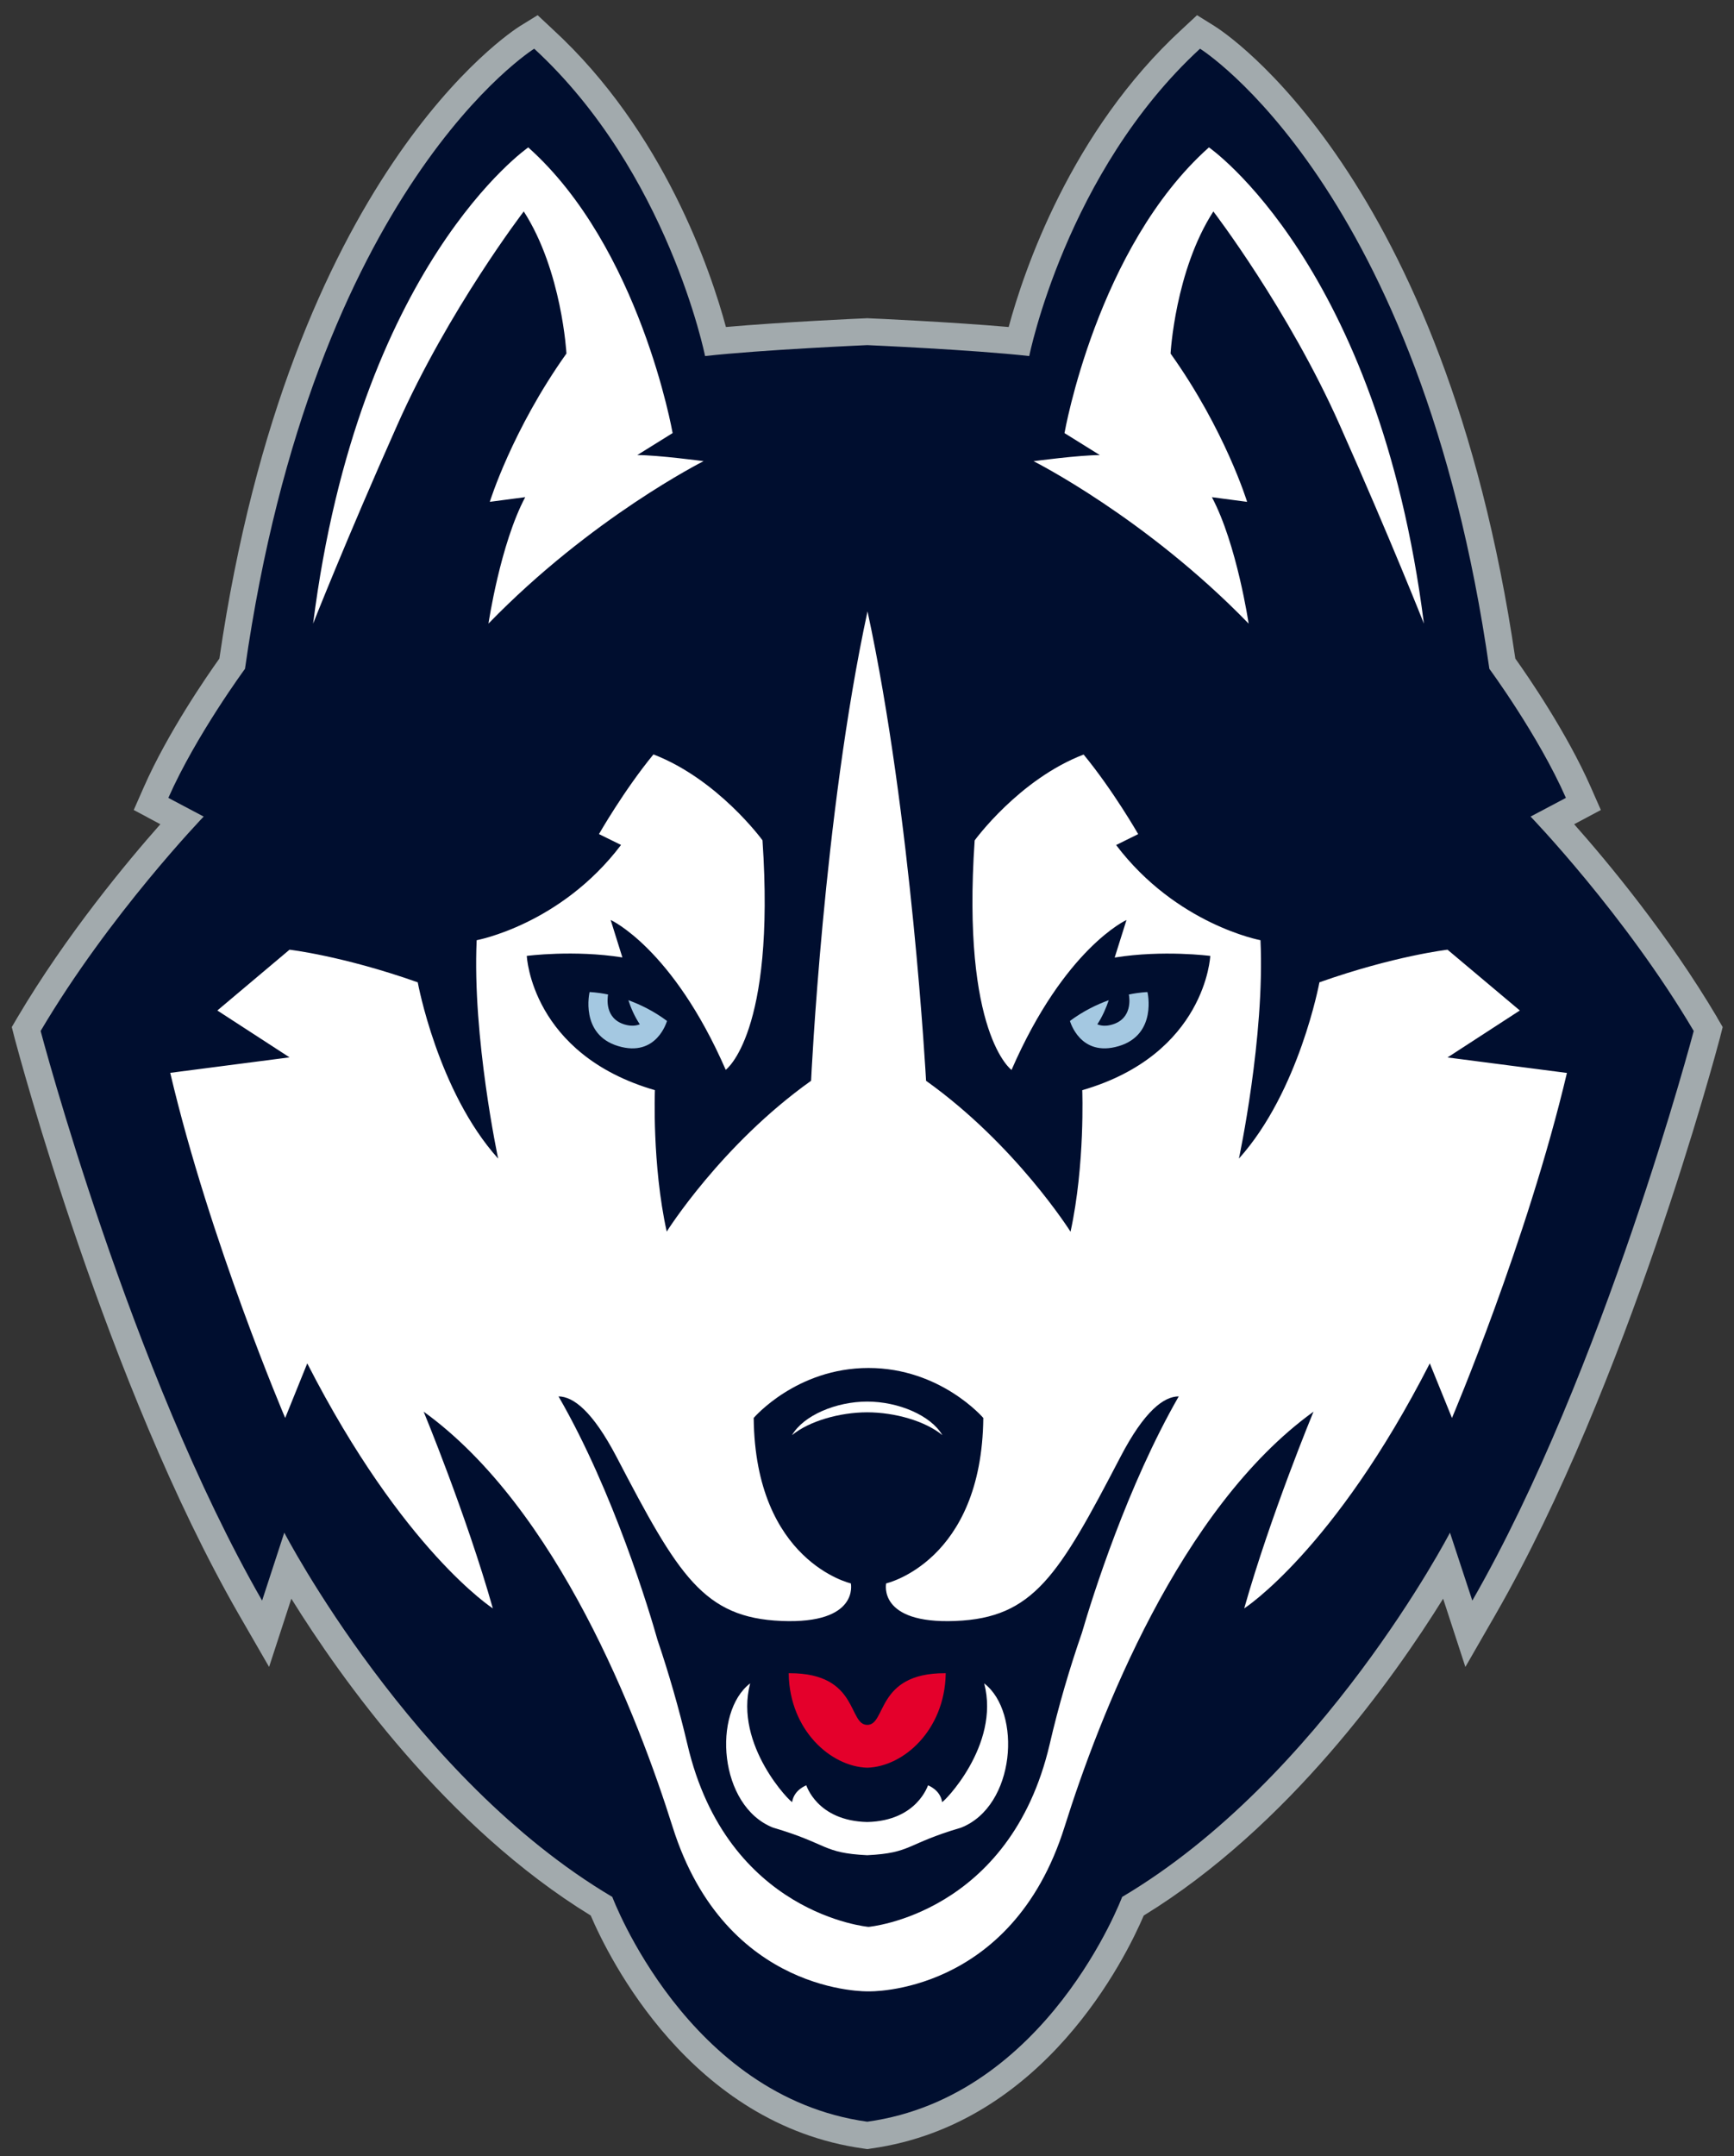 <svg height="87pt" viewBox="0 0 70 87" width="70pt" xmlns="http://www.w3.org/2000/svg"><rect x="0" y="0" width="70" height="87" fill="#333333" stroke="none"/><path d="m69.32 41.055c-1.984-3.352-4.441-6.297-5.773-7.797l1.078-.574-.406-.922c-.969-2.199-2.539-4.477-3.047-5.188-2.863-19.547-11.762-25.285-12.145-25.523l-.703-.438-.609.566c-4.496 4.129-6.391 9.777-6.996 12.016-2.316-.203-5.508-.348-5.66-.352l-.043-.004-.051.004c-.152.004-3.344.148-5.66.352-.605-2.238-2.496-7.887-6.996-12.016l-.605-.566-.711.438c-.375.238-9.281 5.977-12.137 25.523-.508.711-2.082 2.988-3.051 5.188l-.406.922 1.074.574c-1.328 1.5-3.785 4.445-5.77 7.797l-.227.387.113.445c.152.562 3.723 13.988 9.047 23.25l1.227 2.125.898-2.754c1.988 3.199 6.242 9.203 12.086 12.785.715 1.672 4.016 8.43 11.012 9.402l.156.023.145-.023c7-.973 10.297-7.73 11.012-9.402 5.844-3.582 10.098-9.586 12.086-12.785l.898 2.754 1.223-2.125c5.324-9.262 8.902-22.688 9.051-23.25l.113-.445-.227-.387zm0 0" fill="#a2aaad"/><path d="m21.566 1.965s-8.898 5.535-11.676 25.023c0 0-1.98 2.688-3.094 5.207l1.426.754s-3.801 3.945-6.582 8.652c0 0 3.629 13.75 8.941 22.984l.895-2.742s5.152 9.914 13.242 14.699c0 0 3.016 8.066 10.293 9.07 7.27-1.004 10.289-9.07 10.289-9.07 8.086-4.785 13.234-14.699 13.234-14.699l.902 2.742c5.312-9.234 8.938-22.984 8.938-22.984-2.781-4.707-6.586-8.652-6.586-8.652l1.426-.754c-1.109-2.52-3.09-5.207-3.09-5.207-2.777-19.488-11.68-25.023-11.68-25.023-5.406 4.98-6.895 12.402-6.895 12.402-2.262-.254-6.539-.441-6.539-.441s-4.285.188-6.547.441c0 0-1.488-7.422-6.898-12.402zm0 0" fill="#000e2f"/><path d="m21.324 5.949s-6.844 4.723-8.684 19.215c0 0 1.32-3.352 3.395-8.008 2.07-4.66 5.109-8.625 5.109-8.625 1.543 2.395 1.723 5.734 1.723 5.734-2.199 3.09-3.094 5.984-3.094 5.984l1.43-.188c-1.008 1.891-1.484 5.102-1.484 5.102 4.16-4.285 8.684-6.555 8.684-6.555s-1.844-.246-2.676-.246l1.426-.887s-1.312-7.496-5.828-11.527zm27.477 0c-4.52 4.031-5.828 11.527-5.828 11.527l1.426.887c-.832 0-2.676.246-2.676.246s4.523 2.27 8.684 6.555c0 0-.477-3.211-1.484-5.102l1.422.188s-.887-2.898-3.09-5.984c0 0 .18-3.34 1.727-5.734 0 0 3.035 3.961 5.105 8.625 2.074 4.656 3.395 8.008 3.395 8.008-1.84-14.496-8.68-19.219-8.68-19.219zm-13.781 18.723c-1.781 8.25-2.277 18.938-2.277 18.938-3.629 2.582-5.828 6.086-5.828 6.086-.598-2.707-.477-5.707-.477-5.707-4.996-1.449-5.172-5.418-5.172-5.418s1.898-.25 3.859.062l-.473-1.512s2.5 1.133 4.645 6.047c0 0 2.016-1.449 1.484-9.262 0 0-1.789-2.457-4.402-3.465-1.191 1.449-2.199 3.215-2.199 3.215l.891.438c-2.438 3.219-5.828 3.844-5.828 3.844-.18 3.91.867 8.812.867 8.812-2.441-2.711-3.246-7.113-3.246-7.113-3.031-1.07-5.176-1.316-5.176-1.316l-2.914 2.453 2.914 1.891-4.816.625c1.602 6.805 4.641 13.926 4.641 13.926l.891-2.203c3.867 7.555 7.492 9.887 7.492 9.887-1.07-3.777-2.793-7.938-2.793-7.938 5.41 3.906 8.652 12.316 10.051 16.758 2.145 6.805 7.91 6.633 7.91 6.633s5.77.172 7.91-6.633c1.395-4.441 4.641-12.852 10.051-16.758 0 0-1.727 4.16-2.797 7.938 0 0 3.629-2.332 7.492-9.887l.895 2.203s3.031-7.121 4.641-13.922l-4.82-.625 2.918-1.895-2.918-2.453s-2.141.246-5.172 1.316c0 0-.812 4.402-3.25 7.113 0 0 1.051-4.902.871-8.812 0 0-3.391-.625-5.828-3.84l.891-.441s-1.012-1.766-2.203-3.211c-2.613 1.004-4.398 3.465-4.398 3.465-.535 7.809 1.488 9.262 1.488 9.262 2.141-4.918 4.641-6.051 4.641-6.051l-.477 1.516c1.961-.316 3.859-.066 3.859-.066s-.176 3.969-5.168 5.418c0 0 .117 3-.473 5.711 0 0-2.207-3.504-5.832-6.09 0 0-.578-10.688-2.363-18.938zm0 0" fill="#fff"/><path d="m35.062 55.199c2.91 0 4.633 2.016 4.633 2.016-.059 5.801-3.922 6.676-3.922 6.676s-.355 1.645 2.797 1.516c3.152-.125 4.164-1.828 6.66-6.617.973-1.871 1.762-2.445 2.355-2.445-2.07 3.602-3.473 8.043-3.91 9.543-.492 1.418-.941 2.938-1.301 4.496-1.605 6.867-7.312 7.367-7.312 7.367s-5.711-.5-7.312-7.367c-.344-1.457-.754-2.875-1.207-4.211-.316-1.121-1.762-5.961-3.996-9.828.598.008 1.371.59 2.344 2.445 2.496 4.789 3.512 6.488 6.66 6.617 3.152.129 2.797-1.516 2.797-1.516s-3.863-.875-3.922-6.676c0 0 1.719-2.016 4.637-2.016zm0 0" fill="#000e2f"/><path d="m23.801 40.031s-.406 1.711 1.156 2.18 1.969-1.016 1.969-1.016c-.539-.402-1.086-.664-1.559-.836.098.301.246.652.461.973-.156.062-.359.082-.609.008-.816-.242-.695-1.066-.672-1.211-.453-.094-.746-.098-.746-.098zm22.52 0s-.293.004-.75.098c.027.145.148.969-.668 1.211-.254.078-.453.055-.605-.008.211-.32.359-.672.461-.973-.48.172-1.023.434-1.566.836 0 0 .402 1.484 1.973 1.016 1.562-.469 1.156-2.18 1.156-2.18zm0 0" fill="#a4c8e1"/><path d="m41.054 83.585c1.699-.055 3.599-1.759 3.663-4.387-3.251 0-2.684 2.453-3.663 2.453-.985 0-.398-2.453-3.668-2.453.055 2.627 1.96 4.332 3.668 4.387" fill="#e4002b" stroke="#e4002b" stroke-width=".1" transform="matrix(.853 0 0 .85 -.008 .239)"/><path d="m35.008 56.555c-1.258 0-2.574.559-3.035 1.355.684-.566 1.926-.922 3.035-.922 1.117 0 2.352.355 3.035.922-.465-.797-1.777-1.355-3.035-1.355zm-4.727 11.371c-1.523 1.168-1.273 4.949.926 5.82 2.258.664 1.984 1.023 3.801 1.113 1.812-.09 1.535-.449 3.793-1.113 2.199-.871 2.453-4.652.93-5.82.66 2.508-1.68 4.848-1.699 4.785-.078-.496-.566-.668-.566-.672-.004-.031-.418 1.434-2.457 1.48-2.051-.047-2.461-1.512-2.461-1.48 0 .004-.492.176-.57.672-.02.062-2.359-2.277-1.695-4.785zm0 0" fill="#fff"/></svg>